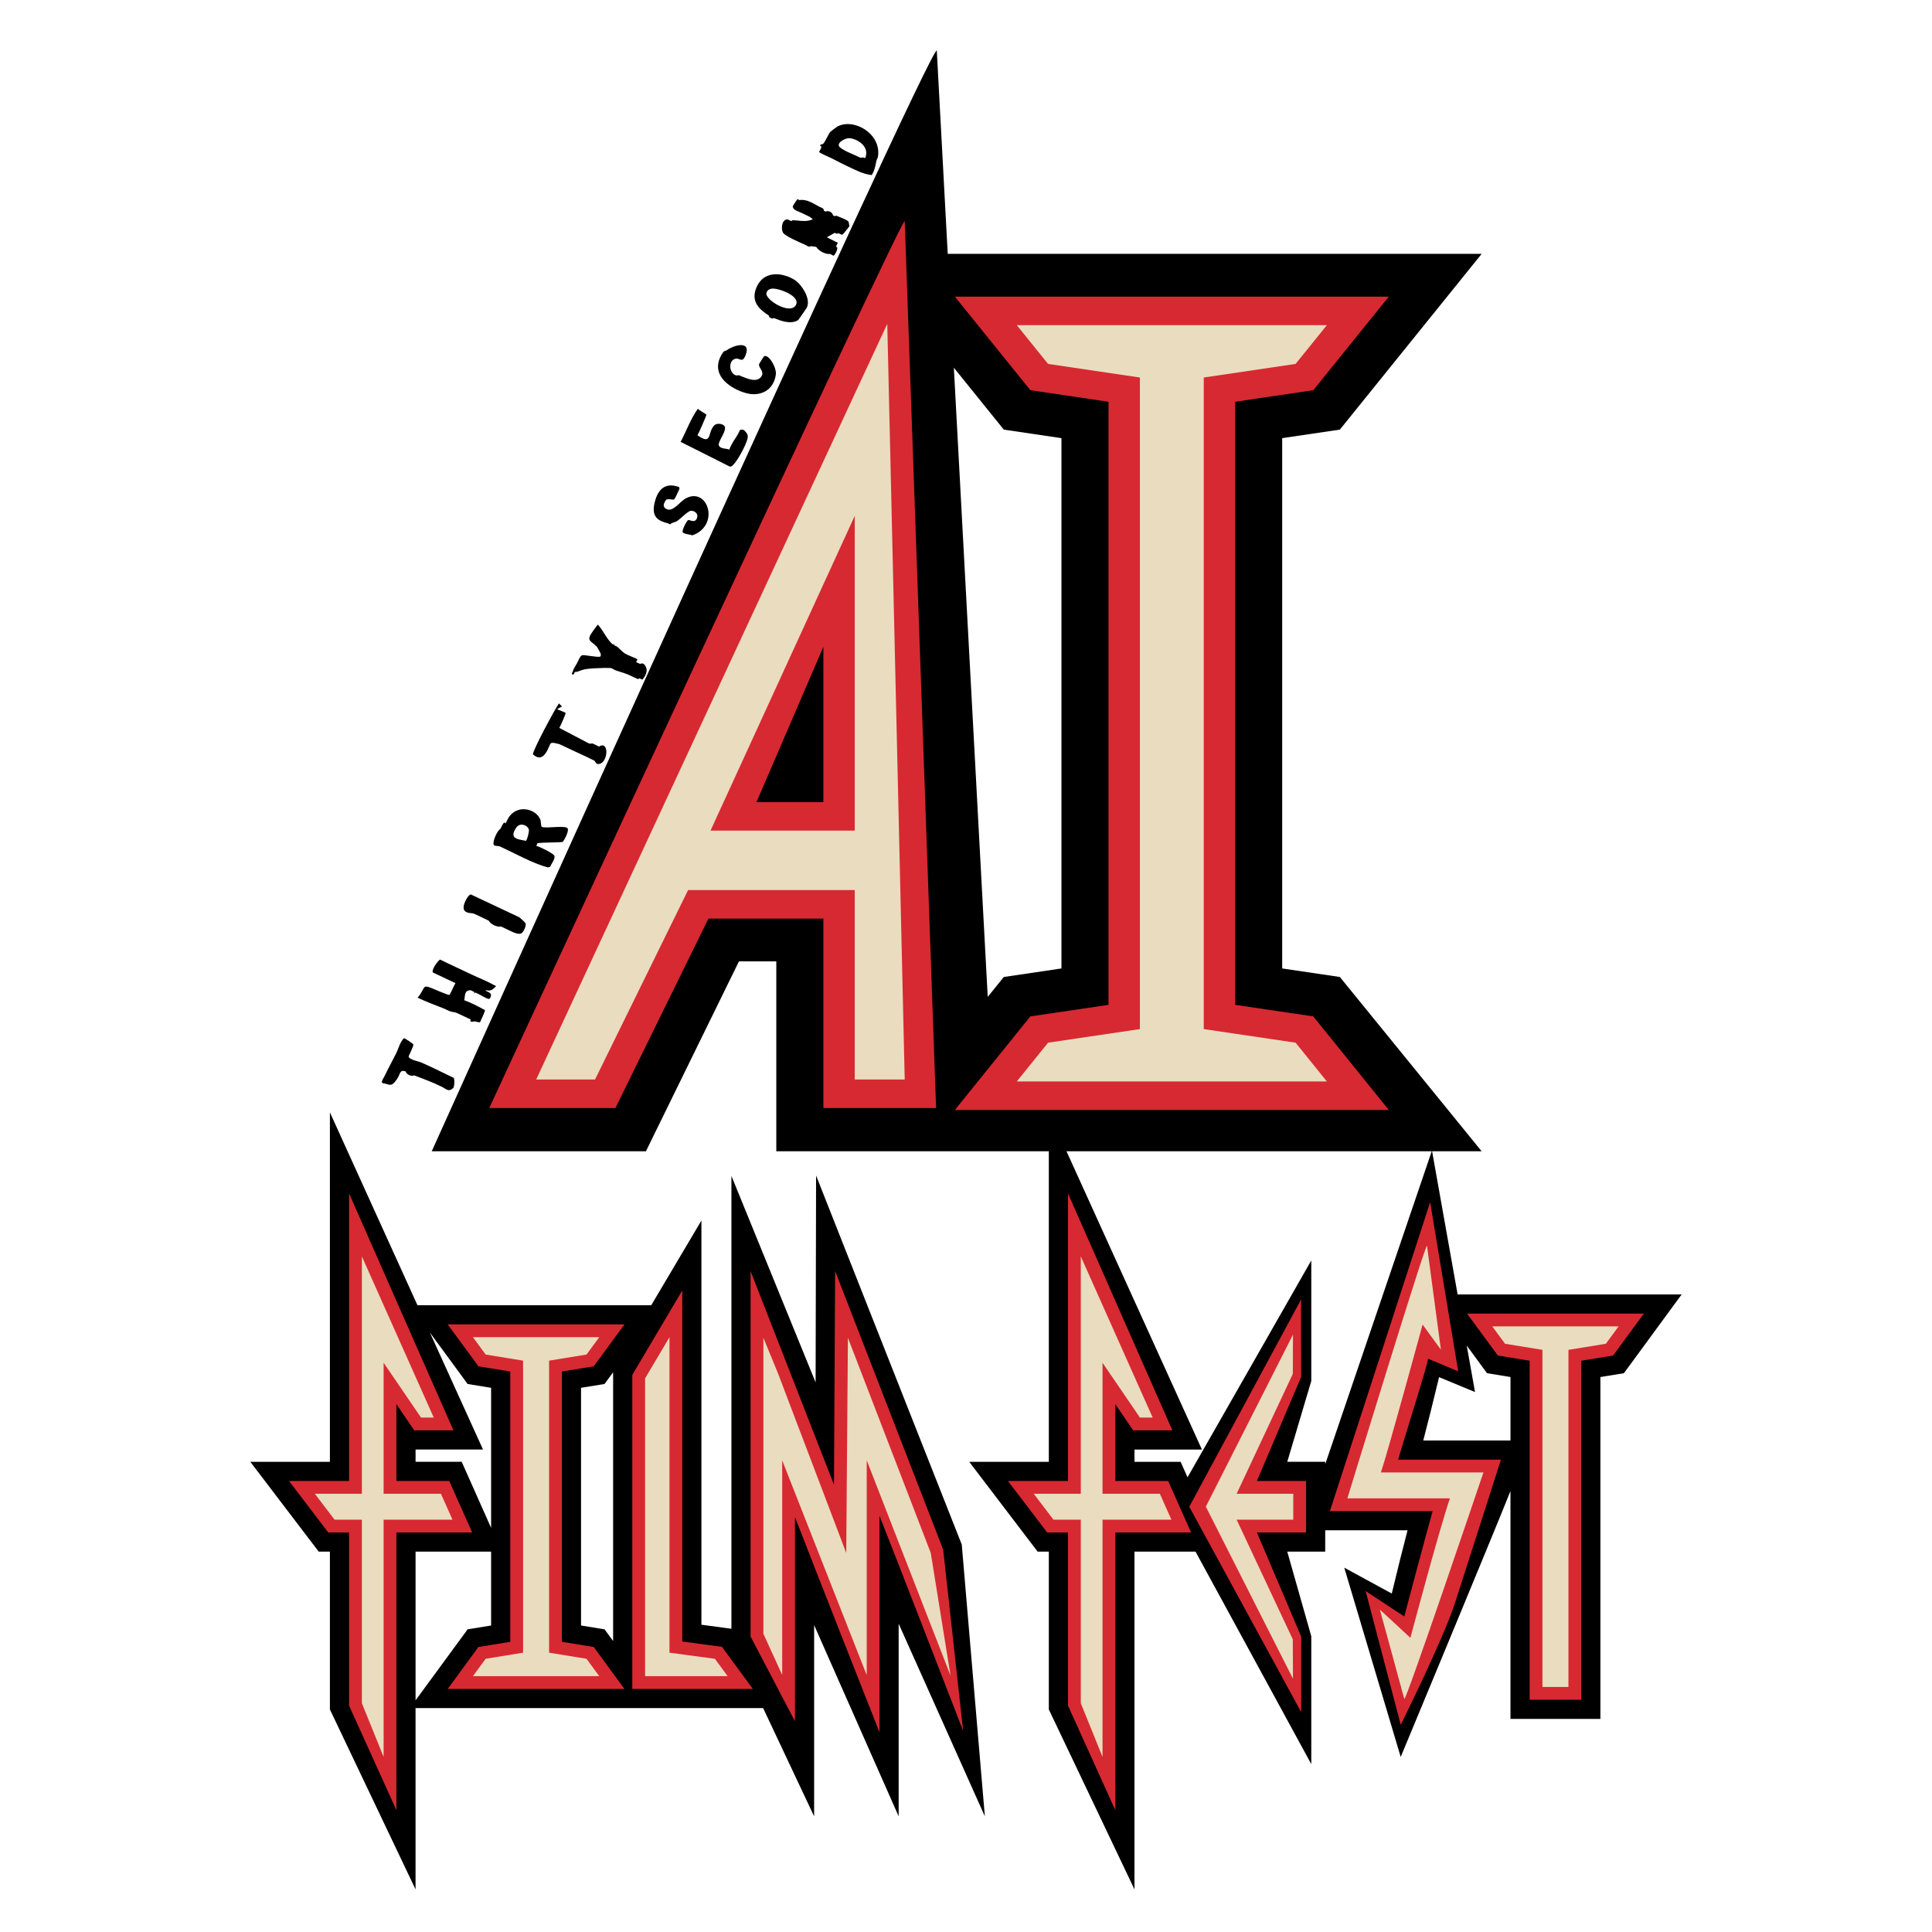 <?xml version="1.0" encoding="UTF-8"?><svg id="Layer_1" xmlns="http://www.w3.org/2000/svg" viewBox="0 0 1944 1944"><defs><style>.cls-1{fill:#d72931;}.cls-2{fill:#eadcbf;}</style></defs><path d="M1290.16,974.48V440.86l58.02-8.58,142.69-176.85h-537.25l-11.02-204.67c-8.45-1.94-508.18,1107.67-508.18,1107.67h215.51l93.62-191.1h37.58v191.1h709.72l-142.68-175.38-58.02-8.58ZM1068.05,974.48l-58.02,8.58-16.16,20.03-34.09-633.08,50.25,62.28,58.02,8.58v533.62Z"/><path class="cls-1" d="M828.49,1114.91v-190.61h-115.65l-93.62,190.61h-126.93S905.71,221.35,910.33,222.41l31.57,892.5h-113.42ZM828.49,807.1v-156.3l-67.31,156.3h67.31Z"/><path class="cls-2" d="M539.5,1086.22h59.23l93.63-190.61h167.69v190.61h50.28l-17.55-760.36-353.28,760.36ZM860.06,835.79h-145.14l145.14-316.69v316.69Z"/><path d="M683.41,490.11c-.09.53.42,1.42.26,1.81-.71,1.87-4.54,9.91-5.3,10.56-1.04.89-6.87-1.26-8.2.59-3.04,4.22-3.15,6.97-.11,8.84,6.95,4.27,13.55-7.18,20.51-10.7,21.98-11.12,34.18,27.78,5.89,37.52-.34-.06-.59-.39-.92-.46-2.11-.47-8.04-1.14-8.73-2.95-.28-2.74,4.13-11.38,5.69-12.03,1.23-.51,6.34,3.33,8.53-1.33,2.43-5.18-2.53-8.44-6.04-7.95-3.18.44-10.11,7.98-13.86,10.36-2.24,1.42-4.64,1.05-6.79,3.25-.64-.13-1.2-.75-1.84-.93-8.36-2.25-17.37-5-14-20.1,4.09-18.33,14.3-20.36,24.91-16.46Z"/><path d="M809.91,201.44c-.44-.08-.89-.15-1.35-.2-1.36-.15-2.77-.15-4.23.05-.29.04-.65-.24-.99-.5s-.65-.52-.86-.42c-.05.02-.17.14-.33.34-.47.58-1.35,1.82-2.21,3.13-.86,1.31-1.7,2.68-2.1,3.53-.13.28-.22.5-.24.65h0l1.18,2.26s0,.01,0,.01c.48.46,1.13.89,1.88,1.3.19.1.38.2.58.3,1.78.9,3.97,1.71,5.69,2.5.38.18.74.35,1.07.53.82.44,1.68.84,2.55,1.24.44.2.87.39,1.31.59,1.74.8,3.46,1.66,4.91,2.92.36.31.71.65,1.03,1.02-.44.19-.88.36-1.31.51-.44.15-.87.29-1.3.41-1.3.36-2.58.56-3.84.67-.42.04-.84.06-1.26.08-1.26.04-2.5,0-3.73-.08-1.56-.11-3.1-.28-4.63-.42-1.29-.12-2.58-.23-3.86-.26-.73-.02-1.5.89-1.58.89-.26-.02-.45-.26-.68-.39-.08-.04-.15-.07-.24-.08-.13,0-.26-.03-.39-.08-.39-.13-.79-.41-1.25-.66-.62-.33-1.34-.61-2.33-.42-1.33.25-2.34,1.05-3.07,2.15-.09.14-.18.28-.26.43-.08.15-.16.3-.23.45,0,0,0,.01,0,.02-.49,1.03-.79,2.22-.94,3.44-.04.31-.06.62-.08.93-.01.23-.02.46-.02.68,0,.15,0,.29,0,.44,0,.32.02.63.05.93.03.31.06.61.11.9,0,.01,0,.03,0,.04.21,1.33.61,2.47,1.16,3.17.82,1.06,2.55,2.29,4.72,3.56.97.56,2.02,1.14,3.12,1.71.55.28,1.11.57,1.68.85,3.41,1.69,7.07,3.31,9.87,4.56,1.17.52,2.18.98,2.97,1.35.88.42,1.71,1.05,2.62,1.41.23.09.46.16.7.21.72.14,1.5.05,2.39-.47.31.15.69.23,1.11.29.83.12,1.83.13,2.78.29.48.08.94.2,1.38.39h0c2.49,4.1,9.32,7.49,13.82,6.95h0c.62.26,1.21.76,1.84.93.07.02.14.05.21.09.15.08.31.2.47.32.33.25.67.48.99.37.04-.01.07-.02.11-.04.68-.43,1.76-2.02,2.56-3.75,1.05-2.25,1.62-4.72.19-5.07-.17-.04-.37-.05-.59-.03.16-.34.33-.67.5-1.01.05-.11.11-.22.16-.34h0c.4-.91.93-1.78,1.32-2.7l-11.06-5.57,7.89-4.43c.17.04.31.14.46.23.07.05.15.1.22.14.08.04.15.07.24.09.48.11,1.64.53,2.21.33.15-.06.27-.16.31-.32.03-.11.03-.25-.02-.43.28.26.78.55,1.3.8.52.25,1.07.47,1.46.59h0c1.15.34,1.05.97,2.5-.42.12-.11.54-.62,1.12-1.32.14-.18.3-.36.46-.56,1.76-2.17,4.36-5.45,4.5-5.77h0c.03-.07,0-.39-.07-.84-.05-.34-.12-.75-.19-1.17-.05-.28-.1-.57-.16-.86-.03-.14-.05-.28-.08-.41-.16-.81-.31-1.45-.37-1.51-.43-.4-.99-.8-1.65-1.2s-1.42-.78-2.22-1.16c-2.15-1.01-4.65-1.95-6.63-2.77-.49-.21-.96-.4-1.37-.59-.4-.18-.85-.07-1.21.08-.18.07-.34.16-.46.22-.12.06-.2.1-.23.09-.47-.22-.92-.46-1.38-.69-.15-.08-.3-.16-.46-.23h0c-.32-2.96-4.82-5.25-7.37-3.71-.63-.28-1.22-.65-1.84-.93.11-2.21-1.84-2.88-3.4-3.49-.12-.05-.24-.09-.35-.14-.23-.09-.44-.19-.64-.29-1.57-.82-3.13-1.73-4.71-2.6-3.16-1.75-6.4-3.38-9.95-4.03Z"/><path d="M740.41,360.89c4.19-.72,6.57,4.81,9.82-3.52,5.9-15.12-11.84-10.31-19.43-4.65-.71.53-1.79-.36-3.61,2.37-16.04,24.07,13.04,38.86,26.86,41.2,10.63,1.8,24.17-2.69,26.59-19.29,1.02-7.02-7.16-20.85-11.77-18.55-.37.19-4.95,7.47-5.09,8.02-.95,3.68,6.8,7.96,1.36,13.5-5.55,5.65-16.67-.63-21.72-2.44-.25-.09-2.51,1.05-5.02-.89-5.16-3.98-4.95-14.56,2.01-15.75Z"/><path d="M747.1,432.2l-2.5.42c-.22.45-.42.91-.66,1.35-.47.88-.83,1.84-1.31,2.7-2.82,5-6.76,9.75-8.81,15.75-2.3-1.28-9.27-.48-10.57-4.37-1.2-3.6,8.34-14.39,5.89-19.04-1.41-2.68-7.81-3.64-10.41-1.03-7.31,7.33-1.63,20.62-16.92,10.03,1.47-2.55,9.09-19.77,8.95-20.74-.09-.64-7.4-4.35-8.56-5.99-7.19,9.99-11.51,22.31-17.36,33.32l49.31,24.8c4.01,2.02,13.8-17.18,15.63-21.56,3.65-8.74,3.71-10.06-.84-14.73-.43-.44-1.31-.51-1.84-.93Z"/><path d="M761.49,288.5c-7.23,15.69,4.32,23.85,11.81,28.76.7.46.71,1.9.86,1.98.9.5,1.84.95,2.76,1.39.16.08,1.34-.82,2.07-.51,5.81,2.4,16.64,6.72,23.99,2.02.59-.38,8.76-12.26,9.06-13.01,3.89-9.49-5.91-22.48-10.74-26.25-8.62-6.73-30.97-13.57-39.82,5.62ZM800.97,306.66c-5.44,11-31.52-5.16-29.77-11.82.8-3.06,3.17-4.03,5.18-4.38,5.96-1.02,29.11,7.06,24.59,16.2Z"/><path d="M842.28,127.52c-.37.21-6.57,4.81-6.87,5.19-2.18,2.7-4.53,9.07-7.23,12.11-.3.34-2.06.23-2.83,1.1-.88.99,1.52.8,1.04,2.58-.39,1.46-2.2,3.89-2.15,4.42.07.93,10.95,5.48,12.89,6.5,5.46,2.85,10.99,5.77,16.59,8.34,8.29,3.81,14.12,7.19,23.43,8.42,3.24-5.35,3.49-9.06,4.73-14.44.26-1.14,1.32-2.66,1.57-4.28,3.49-23.17-24.77-39.23-41.18-29.94ZM870.45,159.35c-1.01-1.61-4.11-.37-4.81-.73-5.72-2.88-15.76-6.37-20.28-10.2-5.08-4.31,5.02-9.45,8.88-9.38,7.21.14,21.71,7.86,16.21,20.3Z"/><path d="M600.72,650.91c.24.24.71,1.51,1.23,2.21.96,1.3,1.54,3.07,2.46,4.42-.08.14.46,2.57-.37,3.06-2.13,1.28-16.28-1.97-18.25-1.3-2.34.79-3.93,5.85-5.29,8.19-.98,1.69-4.03,6.48-4.02,7.9.1.53-1.75,2.04-.86,2.87,1.99,1.84,2.16-1.64,2.76-1.98.63-.35,1.79-.1,2.57-.42,2.23-.91,6.29-2.25,8.38-2.58,5.05-.8,13.13-1.05,18.27-1.18,2.04-.05,4.99-.01,7.04.05,1.96.69,3.73,2.1,5.7,2.69,5.52,1.65,9.58,2.87,14.92,5.4,2.21,1.05,4.44,2.09,6.65,3.13.24-.3,1.17-.46,1.62-.87.87.47,1.92,1.1,2.85,1.34,4.69-5.48,5.75-10.79,2.07-15.07-2-2.32-4.08-.6-4.6-.81-1.3-.51-2.52-1.22-3.8-1.79.29-.78,1.42-2.39,1.35-2.63-.26-.82-10.3-4.47-12.36-5.82-2.97-1.97-5.84-5.22-8.16-7.11-.52-.42-1.4-.46-1.9-.9-.26-.23-.68-.23-.95-.45l-.28-1.76-.67,1.32c-6.25-4.82-10.03-14.55-15.54-20.37-13.57,17.32-8.88,14.25-.83,22.45Z"/><path d="M467.84,916.78c3.04,2.58,6.74,1.68,8.76,2.49,5.17,2.1,10.12,4.86,15.2,7.16,1.91,3.67,8.38,6.67,12.35,5.82,1.92.84,3.77,1.86,5.7,2.69,3.05,1.29,11.73,6.6,15.12,3.93,2.21-1.74,4.61-7.35,3.89-9.82-.19-.63-5.89-5.87-6.42-6.12l-48.45-22.83c-2.44-1.15-10.72,12.8-6.14,16.68Z"/><path d="M398.74,1059.66c-3.61,7.28-7.65,14.43-11.12,21.75-1.02,2.14-2.56,4.52-3.35,6.58-.15.39.36,1.25.28,1.76,7.48,1,8.8,5.2,15.14-4.29,3.5-5.24,2.16-9.28,8.49-7.42.64,3.05,5.65,5.41,8.55,4.03,6.96,2.52,13.81,5.23,20.62,8.08,1.72.72,4.01,2.04,6.19,2.92,5.17,2.09,7.7,6.85,12.92,1.19,1.5-6.01.2-9.68.2-9.68-2.17-1.11-4.46-2.05-6.64-3.14-8.57-4.29-17.35-8.49-26.14-12.38-2.39-1.06-12.34-2.76-12.72-6.01-.07-.56,5.21-10.43,4.75-12.13-.17-.64-8.86-6.62-9.54-6.27-4.36,4.86-5.16,10.03-7.64,15.02Z"/><path d="M536.29,759.09c11.83,10.61,16.04-9.9,17.95-11.19,1.88-1.27,6.48.54,8.53.82l2.85,1.34,1.9.9,8.55,4.03c6.63,3.12,13.43,6.07,19.95,9.4.62.32,1.29.55,1.9.9,1.28.71,1.61,4.9,6.21,3.07,8.01-3.19,8.4-23.38-1.42-17.13-.3-.17-.63-.3-.95-.45-1.83-.86-3.82-2.13-5.7-2.69-.3-.09-1.97.45-3.52-.03l-29.74-15.63c1.28-2,6.48-14.08,6.34-14.88-.17-.97-7.1-2.88-8.46-4.09l4.84-2.58-3.12-3.11c-4.3,6.08-27.14,48.8-26.11,51.32Z"/><path d="M474.49,980.55c-10.52-5.05-21.22-9.84-31.68-15.03-2.53,1.3-9.79,11.8-6.84,13.2l22.33,10.52c-1.31,1.97-5.44,11.55-6.02,11.85-1.03.54-15.45-5.83-17.77-6.75-10.08-3.99-5.92-.67-14.29,9.58,8.87,4.18,18.14,7.58,27.27,11.22,1.63.65,3.12,1.59,4.75,2.24,2.48.99,5.09.9,7.32,1.82.65.27,1.25.63,1.9.9,1.3.52,2.51,1.24,3.8,1.79,1.93.82,3.8,1.79,5.7,2.69l2.85,1.34-.67,1.32c1.18,1.73,3.38.37,4.47.47,1.74.17,3.48,1.08,5.42.92,1.58-3.94,3.95-7.99,5.07-12.29-.57-.38-1.29-.56-1.9-.9-6.14-3.36-12.37-6.56-19-8.95.15-1.01.09-1.8.39-3.08.25-1.06.31-2.88.39-3.08.27-.69.95-2.12,1.34-2.63l1.62-.87c3.27-1.2,3.91.46,6.37,1.37l-.18,1.51,1.13-1.07c.65.26,1.25.63,1.9.9,3.31,1.34,8.79,5.27,11.73,5.59,1.32.15,1.74-2.31,1.96-2.41,1.72-4.73-5.82-4.8-4.99-6.43,4.15.97,6.48.43,10.34-4.1-.59-.36-1.3-.55-1.9-.9-7.09-4.05-15.36-7.17-22.8-10.74Z"/><path d="M543.64,824.48c-4.23-10.17-21.66-15.43-31.17-2.91-1.32,1.74-3.4,6.55-3.73,6.8h0c-.82.63-.68-3.54-3.91,3.05-.42.86-1.03,1.8-1.34,2.63-3.52,1.87-8.6,14.07-6.39,16.39.97,1.02,4.33.53,6.14,1.36,14.58,6.67,32.37,16.77,47.7,20.92.56.15,1.81-.44,2.57-.42,1.44-3.53,5.11-7.74,4.41-10.98-.55-2.56-15.22-9.47-18.33-10.27l1.34-2.63c4.9-.91,24-.55,25.27-1.34,1.02-.63,7.6-12.18,4.38-14.13-3.95-2.39-22.53.89-25.41-1.03-1.04-.7-.77-5.6-1.54-7.44ZM508.74,828.37c-.48.97-.82,1.81-1.14,2.45.31-.64.66-1.47,1.14-2.45ZM507.6,830.84c-.11.23-.23.44-.34.61.11-.18.22-.38.34-.61ZM505.24,831.72c.12.09.24.16.35.22-.11-.06-.23-.13-.35-.22ZM521.93,851.6c-.82.06-1.45.24-1.54.19.09.04.71-.13,1.54-.19ZM532.37,857.56c.14,0,.27,0,.37.05-.1-.05-.23-.06-.37-.05ZM530.09,831.71c1.1.92,1.88,2.06,2.1,3.23.02.1.03.23.03.39.01.62-.11,1.61-.32,2.75-.1.57-.23,1.17-.37,1.79-.14.61-.3,1.24-.47,1.84-.34,1.2-.72,2.33-1.1,3.14-.28.61-.57,1.05-.83,1.21-2.86-.71-6.66-1.05-9.32-2.22-.57-.25-1.09-.54-1.53-.88-.45-.34-.82-.73-1.1-1.18-.85-1.35-.86-3.25.5-6.02.45-.92,1.06-1.94,1.84-3.07.88-1.27,1.94-2.07,3.07-2.51.32-.12.65-.22.98-.29.33-.07.67-.11,1-.12.84-.04,1.68.08,2.48.32.32.1.64.21.94.34.76.33,1.47.77,2.08,1.28Z"/><path d="M1466.67,1302.46l-25.81-144.78s-80.79,237.41-107.39,315.59v-2.39h-38.2l24.17-81.36v-121.23s-124.54,218.22-124.54,218.22l-6.95-15.62h-46.42v-12.34h67.86l-154.05-339.28v351.62h-80.08l68.81,90.37h11.27v158.8l86.18,181.05v-339.85h61.43s116.48,213.83,116.48,213.83v-128.7s-24.16-85.12-24.16-85.12h38.18v-21.45h82.84c-4.74,18.07-10.25,40.14-15.88,63.62l-47.8-26.04,56.8,190.47s91.64-220.37,110.44-267.56v229.3h90.49s0-344.02,0-344.02l23.64-3.85,58.13-79.27h-225.44ZM1432.1,1449.44c4.76-18.13,10.28-40.24,15.91-63.73l36.18,14.99-8.34-46.77,20.38,27.79,23.64,3.85v63.86h-87.77Z"/><path d="M967.75,1554.16l-146.6-371.32-.48,208.13-84.71-207.76v455.66l-30.18-4.05v-406.72l-50.48,85.23h-235.24s-88.11-194.06-88.11-194.06v351.62h-80.08l68.81,90.37h11.27v158.8l86.18,181.05v-182.39h248.27s101.48,0,101.48,0l51.3,108.9v-192.43l85.06,192.43v-193.83l86.74,193.83-23.24-273.46ZM470.53,1392.59l23.64,3.85v140.95l-29.6-66.51h-46.42v-12.34h67.86s-53.46-117.73-53.46-117.73l37.98,51.78ZM470.53,1639.45l-52.38,71.43v-149.63h76.02v74.35l-23.64,3.85ZM608.29,1639.45l-23.64-3.85v-239.17l23.64-3.85,8.64-11.78v270.42l-8.64-11.78Z"/><polygon class="cls-1" points="1539.16 1710.3 1539.16 1369.17 1507.12 1363.95 1476.17 1321.75 1654.05 1321.75 1623.1 1363.95 1591.06 1369.17 1591.06 1710.3 1539.16 1710.3"/><polygon class="cls-2" points="1578.2 1697.44 1578.2 1358.23 1615.84 1352.1 1628.67 1334.61 1501.55 1334.61 1514.38 1352.1 1552.02 1358.23 1552.02 1697.44 1578.2 1697.44"/><path class="cls-1" d="M1374.12,1600.93l38.89,25.58s21.46-81.11,28.52-105.99h-103.39s100.9-310.91,100.9-310.91c0,0,28.19,170.04,28.21,170.27l-29.98-12.63-.39.04c.41,3.53-22.86,76.34-30.02,101.44h103.38s-25.81,81.05-46.11,143.89c-11.93,36.92-54.7,122.9-54.7,122.9,0,0-35.29-134.35-35.31-134.58Z"/><path class="cls-2" d="M1492.65,1481.59h-103.16c6.9-20.22,41.94-148.79,41.94-148.79l18.42,25.27-13.96-104.44c.16-8.39-80.15,254.02-80.15,254.02h103.16c-10.8,31.64-39.74,140.35-39.74,140.35l-30.7-28.39,24.52,89.76c-.16,8.39,79.67-227.79,79.67-227.79Z"/><polygon class="cls-1" points="1074.64 1716.3 1074.64 1541.97 1053.64 1541.97 1014.21 1490.18 1074.64 1490.18 1074.64 1200.85 1179.67 1439.25 1140.23 1439.25 1122.24 1412.89 1122.24 1490.18 1175.42 1490.18 1198.47 1541.97 1122.24 1541.97 1122.24 1821.41 1074.64 1716.3"/><polygon class="cls-2" points="1087.5 1264.19 1159.85 1426.4 1147.02 1426.4 1109.38 1371.22 1109.38 1503.04 1167.07 1503.04 1178.67 1529.11 1109.38 1529.11 1109.38 1767.85 1087.5 1713.79 1087.5 1529.11 1060.01 1529.11 1040.16 1503.04 1087.5 1503.04 1087.5 1264.19"/><polygon class="cls-1" points="636.22 1699.43 636.22 1383.42 686.5 1298.53 686.5 1651.7 726.45 1657.05 757.52 1699.43 636.22 1699.43"/><polygon class="cls-2" points="649.08 1686.57 732.15 1686.57 719.32 1669.07 673.64 1662.95 673.64 1345.48 649.08 1386.95 649.08 1686.57"/><path class="cls-1" d="M1196.65,1516.09l112.62-208.73c-.43,4.44,0,77.94,0,77.94l-44.56,104.88h49.46s0,51.79,0,51.79h-49.46s44.55,104.78,44.55,104.78v76.01s-112.63-206.67-112.63-206.67Z"/><polygon class="cls-2" points="1300.83 1649.56 1244.32 1529.11 1301.32 1529.11 1301.32 1503.04 1244.32 1503.04 1300.83 1382.48 1301.01 1342.9 1213.34 1516 1213.46 1516.02 1213.34 1516.05 1301.01 1689.14 1300.83 1649.56"/><path class="cls-1" d="M755.26,1646.74v-367.7s83.9,214.9,83.9,214.9l1.16-215,108.71,280.28,20.1,182.46s-67.54-174.64-84.17-216.51v217.91s-70.89-179.64-85.06-216.67v205.58s-44.64-85.24-44.64-85.24Z"/><polygon class="cls-2" points="936.55 1562.59 853.18 1346.09 851.49 1562.59 782.83 1381.87 768.12 1346.09 768.12 1643.94 787.04 1685.31 787.04 1469.41 871.37 1683.7 872.1 1685.31 872.1 1469.41 956.43 1685.96 936.55 1562.59"/><polygon class="cls-1" points="351.25 1716.3 351.25 1541.97 330.26 1541.97 290.82 1490.18 351.25 1490.18 351.25 1200.85 456.28 1439.25 416.84 1439.25 398.86 1412.89 398.86 1490.18 452.04 1490.18 475.09 1541.97 398.86 1541.97 398.86 1821.41 351.25 1716.3"/><polygon class="cls-2" points="364.11 1264.19 436.47 1426.39 423.64 1426.39 386 1371.22 386 1503.04 443.68 1503.04 455.29 1529.11 386 1529.11 386 1767.85 364.11 1713.79 364.11 1529.11 336.63 1529.11 316.78 1503.04 364.11 1503.04 364.11 1264.19"/><polygon class="cls-1" points="450.47 1699.43 481.42 1657.22 513.46 1652.01 513.46 1380.04 481.42 1374.82 450.47 1332.62 628.35 1332.62 597.4 1374.82 565.36 1380.04 565.36 1652.01 597.4 1657.22 628.35 1699.43 450.47 1699.43"/><polygon class="cls-2" points="590.14 1669.07 552.5 1662.95 552.5 1369.1 590.14 1362.97 602.97 1345.48 475.85 1345.48 488.68 1362.97 526.32 1369.1 526.32 1662.95 488.68 1669.07 475.85 1686.57 602.97 1686.57 590.14 1669.07"/><polygon class="cls-1" points="960.79 1116.87 1036.76 1022.71 1115.4 1011.08 1115.4 404.26 1036.76 392.63 960.79 298.47 1397.42 298.47 1321.45 392.63 1242.81 404.26 1242.81 1011.08 1321.45 1022.71 1397.42 1116.87 960.79 1116.87"/><polygon class="cls-2" points="1303.63 1049.15 1211.25 1035.48 1211.25 379.86 1303.63 366.19 1335.13 327.16 1023.09 327.16 1054.58 366.19 1146.97 379.86 1146.97 1035.48 1054.58 1049.15 1023.09 1088.18 1335.13 1088.18 1303.63 1049.15"/></svg>